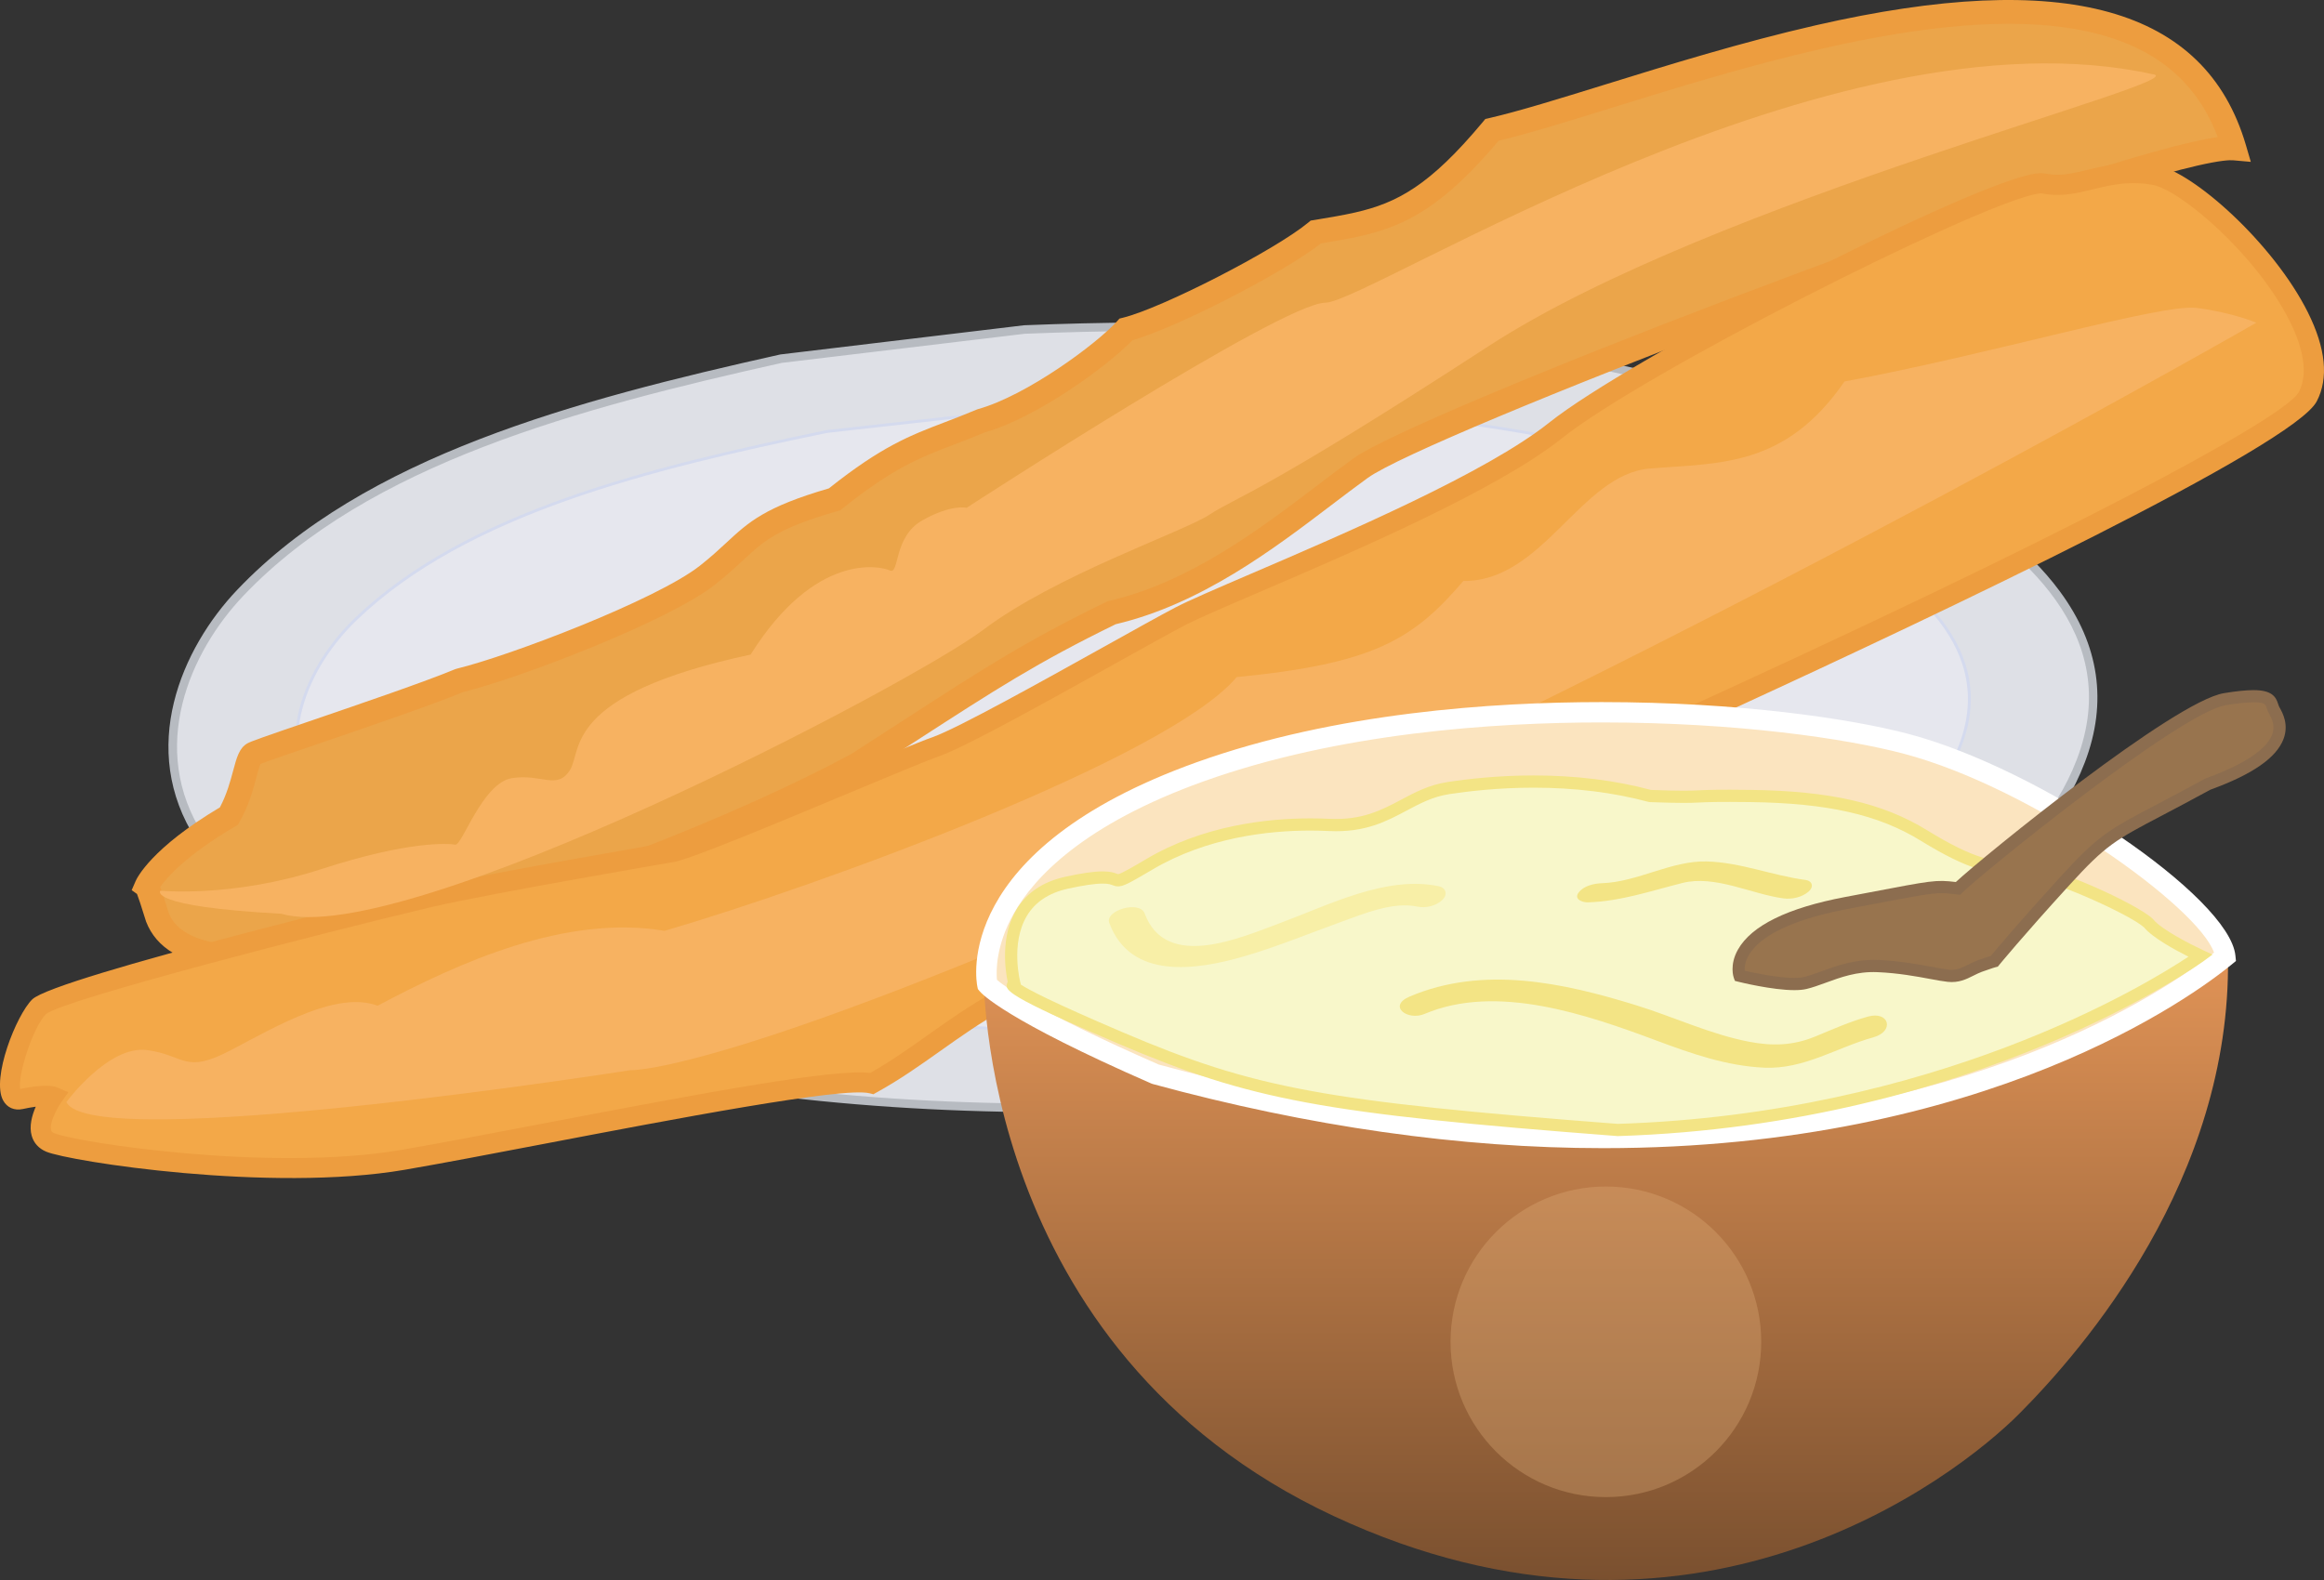 <svg width="150" height="102" viewBox="0 0 150 102" fill="none" xmlns="http://www.w3.org/2000/svg">
<rect x="0" y="0" width="150" height="102" fill="#333333" stroke="none"/>
<path d="M66.116 21.272C89.838 20.325 110.803 22.817 125.135 31.835C129.869 34.815 137.607 40.461 134.307 49.113C131.385 56.776 122.862 60.607 115.162 63.831C88.192 75.126 26.842 75.647 12.905 54.072C9.148 48.254 12.028 41.922 15.522 38.257C23.594 29.786 36.654 26.229 50.41 23.155C55.644 22.527 60.881 21.9 66.116 21.272Z" fill="#DEE0E6"/>
<path d="M72.121 71.751C58.786 72.076 46.372 70.834 36.218 68.161C24.593 65.1 16.672 60.411 12.674 54.221C8.873 48.336 11.725 41.84 15.322 38.066C23.537 29.445 37.131 25.839 50.351 22.886L50.377 22.881L66.105 20.997C67.378 20.946 68.65 20.905 69.887 20.875C94.729 20.27 112.849 23.779 125.281 31.602C127.731 33.144 130.818 35.284 132.956 38.184C135.499 41.631 136.041 45.342 134.565 49.212C131.717 56.678 123.812 60.507 115.269 64.085C104.767 68.483 88.637 71.349 72.121 71.751ZM50.457 23.427C37.324 26.361 23.827 29.94 15.722 38.446C12.262 42.076 9.51 48.307 13.137 53.922C17.004 59.907 25.034 64.647 36.359 67.628C46.463 70.289 58.826 71.523 72.108 71.2C88.56 70.799 104.614 67.949 115.056 63.577C123.485 60.048 131.281 56.277 134.051 49.016C137.15 40.887 130.363 35.451 124.988 32.069C112.651 24.305 94.631 20.824 69.902 21.425C68.671 21.456 67.405 21.496 66.138 21.547L50.457 23.427Z" fill="#B7BBC1"/>
<g style="mix-blend-mode:overlay" opacity="0.4">
<path d="M67.057 26.325C87.721 25.527 105.978 27.479 118.445 34.654C122.564 37.023 129.293 41.517 126.405 48.431C123.845 54.552 116.415 57.625 109.702 60.214C86.191 69.278 32.75 69.803 20.651 52.603C17.388 47.966 19.908 42.907 22.957 39.973C30.003 33.197 41.386 30.335 53.373 27.857C57.934 27.345 62.497 26.835 67.057 26.325Z" fill="#F2F3F9"/>
</g>
<path d="M72.194 66.484C60.593 66.767 49.798 65.799 40.972 63.685C30.889 61.273 24.027 57.561 20.576 52.655C17.318 48.024 19.787 42.894 22.894 39.907C30.035 33.037 41.858 30.142 53.355 27.765L67.046 26.234C68.161 26.19 69.269 26.155 70.345 26.129C91.953 25.603 107.702 28.364 118.491 34.573C123.268 37.322 129.294 41.751 126.489 48.465C124.016 54.383 117.152 57.44 109.735 60.299C100.597 63.822 86.562 66.134 72.194 66.484ZM70.349 26.312C69.274 26.339 68.166 26.373 67.061 26.417L53.384 27.947C41.922 30.318 30.127 33.204 23.021 40.039C19.968 42.975 17.534 48.015 20.726 52.551C24.102 57.349 31.118 61.139 41.015 63.508C49.825 65.616 60.605 66.582 72.189 66.3C86.538 65.952 100.55 63.643 109.669 60.128C117.048 57.284 123.874 54.246 126.32 48.395C129.07 41.815 123.117 37.446 118.4 34.733C107.641 28.541 91.923 25.788 70.349 26.312Z" fill="#D4DAEE"/>
<path d="M9.467 57.197C9.467 57.197 10.276 55.325 14.778 52.684C15.833 50.817 15.841 48.958 16.352 48.669C16.864 48.382 26.427 45.279 29.659 43.929C33.269 43.051 42.756 39.413 45.65 37.139C48.544 34.865 48.392 33.808 53.866 32.236C58.223 28.749 59.889 28.622 63.326 27.166C66.663 26.24 71.3 22.79 72.676 21.267C75.372 20.598 82.75 16.782 84.931 14.977C89.321 14.254 91.722 13.873 96.301 8.385C107.463 5.799 139.007 -8.079 144.203 9.57C139.231 9.131 92.029 27.177 87.819 30.222C83.609 33.265 78.286 38.048 71.748 39.557C65.581 42.566 62.931 44.47 55.317 49.362C42.788 56.12 13.076 66.845 10.16 59.217C9.561 57.264 9.467 57.197 9.467 57.197Z" fill="#EBA54A"/>
<path d="M25.669 61.367C16.196 63.534 10.733 62.905 9.429 59.495L9.413 59.445C9.084 58.376 8.919 57.908 8.843 57.712L8.499 57.467L8.75 56.887C8.842 56.674 9.767 54.757 14.194 52.12C14.641 51.275 14.866 50.434 15.05 49.75C15.277 48.9 15.442 48.285 15.968 47.989C16.206 47.855 17.023 47.569 20.149 46.5C23.234 45.445 27.458 44.002 29.358 43.208L29.474 43.17C32.926 42.331 42.367 38.725 45.168 36.525C45.881 35.965 46.412 35.472 46.882 35.036C48.321 33.701 49.367 32.732 53.5 31.528C56.919 28.809 58.724 28.119 61 27.251C61.631 27.009 62.282 26.76 63.022 26.448L63.118 26.413C66.259 25.542 70.78 22.2 72.097 20.743L72.256 20.566L72.489 20.508C75.027 19.878 82.284 16.153 84.433 14.375L84.596 14.24L84.849 14.2C85.831 14.037 86.681 13.897 87.484 13.713C90.173 13.098 92.28 11.986 95.7 7.884L95.868 7.682L96.124 7.623C98.056 7.175 100.616 6.382 103.581 5.463C107.708 4.184 112.384 2.735 117.204 1.631C133.265 -2.046 142.342 0.48 144.954 9.349L145.276 10.449L144.135 10.348C143.919 10.329 143.33 10.348 141.821 10.693C131.09 13.151 92.06 28.12 88.278 30.854C87.546 31.383 86.782 31.964 85.971 32.579C82.207 35.441 77.528 38.998 72.012 40.297C66.93 42.781 64.293 44.489 59.063 47.873C57.957 48.591 56.849 49.307 55.74 50.02L55.688 50.051C48.575 53.888 35.98 59.005 25.669 61.367ZM10.899 58.96C11.875 61.436 16.994 61.749 25.32 59.843C35.482 57.516 47.895 52.475 54.918 48.69C56.132 47.911 57.219 47.207 58.214 46.563C63.523 43.126 66.186 41.401 71.405 38.854L71.484 38.816L71.571 38.796C76.799 37.59 81.36 34.122 85.025 31.336C85.843 30.715 86.614 30.129 87.361 29.589C91.334 26.717 130.25 11.739 141.472 9.171C142.133 9.02 142.683 8.914 143.14 8.851C141.68 4.977 138.653 2.689 133.914 1.872C129.786 1.159 124.434 1.579 117.553 3.154C112.789 4.245 108.143 5.685 104.043 6.956C101.176 7.845 98.683 8.617 96.731 9.084C93.139 13.343 90.74 14.571 87.834 15.236C87.029 15.419 86.169 15.565 85.26 15.714C82.841 17.614 75.931 21.16 73.093 21.964C71.476 23.638 66.925 26.958 63.585 27.905C62.841 28.22 62.188 28.469 61.558 28.709C59.382 29.541 57.663 30.198 54.354 32.847L54.232 32.944L54.081 32.987C50.182 34.107 49.34 34.888 47.945 36.182C47.452 36.638 46.895 37.154 46.133 37.755C43.15 40.098 33.601 43.761 29.903 44.673C27.934 45.49 23.901 46.869 20.656 47.979C18.996 48.546 17.282 49.131 16.813 49.319C16.739 49.483 16.64 49.852 16.558 50.154C16.351 50.929 16.066 51.991 15.457 53.068L15.353 53.251L15.172 53.356C11.976 55.233 10.741 56.687 10.342 57.257C10.468 57.595 10.64 58.121 10.899 58.96Z" fill="#ED9D3F"/>
<path d="M43.331 55.015C43.331 55.015 31.354 57.06 27.601 57.948C23.848 58.836 3.694 63.845 2.536 64.983C1.376 66.12 -0.313 71.316 1.331 70.96C2.974 70.603 3.419 70.793 3.419 70.793C3.419 70.793 1.773 73.129 3.233 73.749C4.693 74.367 17.434 76.347 26.008 74.876C34.582 73.407 53.737 69.303 56.283 69.947C60.88 67.414 63.903 63.694 70.395 62.523C76.886 61.352 146.569 30.185 148.955 25.61C151.34 21.033 142.114 11.8 138.993 11.28C135.871 10.761 134.168 12.311 131.896 11.845C129.624 11.379 106.075 23.264 100.398 27.793C94.72 32.322 79.253 38.173 76.148 39.804C73.043 41.433 62.836 47.343 60.432 48.194C58.029 49.046 44.967 54.757 43.331 55.015Z" fill="#F3A848"/>
<path d="M56.372 70.641L56.122 70.578C54.429 70.15 43.318 72.276 35.205 73.827C31.767 74.484 28.52 75.106 26.118 75.518C17.442 77.005 4.466 74.977 2.979 74.347C2.503 74.145 2.18 73.791 2.046 73.322C1.871 72.709 2.062 72.009 2.308 71.444C2.026 71.484 1.747 71.534 1.469 71.596C0.926 71.713 0.452 71.505 0.2 71.036C-0.569 69.611 1.056 65.522 2.08 64.518C3.548 63.076 27.214 57.369 27.451 57.315L27.695 57.257C31.663 56.348 43.106 54.392 43.221 54.373C43.252 54.369 43.276 54.363 43.303 54.357C44.524 54.078 49.866 51.846 54.158 50.053C56.916 48.9 59.298 47.904 60.215 47.58C61.817 47.012 67.304 43.955 71.31 41.723C73.221 40.658 74.871 39.738 75.846 39.226C76.719 38.769 78.505 38.002 80.767 37.03C86.809 34.437 95.937 30.517 99.991 27.283C105.113 23.198 125.967 12.432 130.983 11.284C131.449 11.177 131.77 11.153 132.026 11.206C132.763 11.357 133.439 11.266 134.29 11.072C134.453 11.034 134.619 10.994 134.787 10.953C136.001 10.659 137.342 10.345 139.1 10.637C141.531 11.042 146.749 15.733 148.959 20.163C150.117 22.484 150.31 24.417 149.532 25.909C148.026 28.799 125.404 39.532 112.054 45.672C94.703 53.654 74.113 62.516 70.509 63.163C70.208 63.217 69.909 63.279 69.611 63.346C65.814 64.215 63.325 65.98 60.69 67.848C59.404 68.759 58.075 69.702 56.596 70.516L56.372 70.641ZM1.305 70.299C2.892 69.969 3.489 70.115 3.675 70.195L4.412 70.511L3.95 71.167C3.617 71.644 3.178 72.546 3.299 72.965C3.315 73.022 3.345 73.088 3.487 73.149C4.913 73.752 17.447 75.683 25.898 74.234C28.287 73.825 31.53 73.205 34.96 72.549C45.884 70.459 53.885 68.985 56.166 69.266C57.504 68.511 58.739 67.634 59.937 66.786C62.56 64.927 65.272 63.004 69.32 62.078C69.635 62.005 69.956 61.94 70.279 61.882C70.337 61.871 70.4 61.858 70.469 61.843C74.109 61.009 92.52 53.224 111.511 44.49C137.596 32.491 147.674 26.658 148.377 25.308C149.092 23.936 148.455 22.069 147.794 20.744C145.667 16.481 140.738 12.229 138.886 11.921C137.679 11.72 136.707 11.845 135.618 12.095C135.439 12.135 135.265 12.178 135.093 12.219C134.92 12.261 134.75 12.302 134.58 12.341C133.781 12.524 132.836 12.702 131.764 12.482C131.764 12.482 131.643 12.469 131.274 12.553C126.902 13.554 106.106 24.071 100.804 28.3C96.613 31.643 87.386 35.605 81.281 38.225C79.045 39.186 77.278 39.944 76.451 40.378C75.49 40.882 73.847 41.799 71.944 42.859C67.672 45.24 62.356 48.202 60.65 48.807C59.767 49.119 57.4 50.108 54.659 51.253C50.096 53.16 44.922 55.322 43.595 55.626C43.534 55.639 43.48 55.649 43.432 55.658C43.327 55.675 31.919 57.626 27.985 58.526L27.751 58.581C21.088 60.157 4.156 64.518 2.98 65.457C2.113 66.308 1.132 69.46 1.305 70.299Z" fill="#ED9D3F"/>
<path d="M4.286 71.144C4.286 71.144 6.993 67.468 9.481 67.79C11.968 68.113 11.878 69.392 14.941 67.775C18.003 66.158 21.779 63.963 24.375 64.926C29.622 62.139 36.493 59.019 42.895 60.091C52.814 57.197 75.445 48.935 79.82 43.711C88.669 42.849 91.226 41.283 94.449 37.506C99.597 37.557 102.024 30.622 106.475 30.249C110.927 29.876 115.213 30.207 119.05 24.628C128.5 22.877 139.5 19.593 141.778 19.879C144.056 20.165 145.634 20.833 145.634 20.833C145.634 20.833 112.543 39.821 79.849 54.63C47.155 69.44 40.671 69.089 40.671 69.089C40.671 69.089 5.884 74.554 4.286 71.144ZM10.352 57.5C10.352 57.5 15.019 57.967 20.729 56.11C26.44 54.253 28.949 54.459 29.39 54.527C29.831 54.595 31.14 50.542 33.04 50.235C34.939 49.929 35.941 51.014 36.775 49.735C37.608 48.456 36.258 44.874 48.448 42.257C52.614 35.619 56.806 36.538 57.438 36.827C58.07 37.117 57.642 34.652 59.54 33.588C61.437 32.525 62.389 32.784 62.389 32.784C62.389 32.784 82.72 19.562 85.543 19.541C88.365 19.522 118.194 0.236 138.914 4.786C142.187 5.145 110.655 12.864 96.06 22.358C81.465 31.85 79.778 32.095 78.08 33.216C76.382 34.336 68.164 37.108 63.446 40.67C58.727 44.229 26.067 61.305 18.157 58.99C9.397 58.512 10.352 57.5 10.352 57.5Z" fill="#F7B261"/>
<path d="M63.492 62.737C63.492 62.737 62.996 87.096 86.079 97.87C109.163 108.645 126.213 95.407 130.343 91.254C134.471 87.102 144 76.119 143.803 61.825C127.777 62.919 63.492 62.737 63.492 62.737Z" fill="url(#paint0_linear_20005_27347)"/>
<path d="M63.726 63.562C63.726 63.562 61.998 55.367 77.465 49.824C92.931 44.281 114.344 45.726 123.02 48.015C131.698 50.306 143.309 58.541 143.628 61.754C138.726 65.77 115.669 80.552 74.573 69.346C65.013 65.168 63.726 63.562 63.726 63.562Z" fill="#FBE4BF"/>
<path d="M103.481 74.121C94.261 74.121 84.477 72.727 74.4 69.98L74.31 69.948C64.873 65.824 63.356 64.149 63.213 63.971L63.116 63.849L63.084 63.697C63.008 63.339 61.42 54.877 77.243 49.206C86.195 45.998 96.394 45.325 103.373 45.325C112.237 45.325 119.42 46.386 123.188 47.381C131.684 49.623 143.906 57.913 144.282 61.689L144.317 62.039L144.045 62.262C141.628 64.242 128.316 74.121 103.481 74.121ZM74.791 68.725C84.74 71.434 94.393 72.808 103.482 72.808C126.95 72.808 139.861 63.89 142.901 61.496C141.877 58.544 131.221 50.859 122.854 48.651C119.165 47.677 112.112 46.638 103.374 46.638C96.498 46.638 86.46 47.298 77.686 50.442C69.972 53.207 66.762 56.614 65.428 58.984C64.259 61.062 64.297 62.723 64.347 63.254C64.809 63.659 66.959 65.3 74.791 68.725Z" fill="white"/>
<g style="mix-blend-mode:overlay" opacity="0.34">
<path d="M103.649 76.598C109.187 76.598 113.676 81.087 113.676 86.623C113.676 92.161 109.187 96.649 103.649 96.649C98.111 96.649 93.623 92.161 93.623 86.623C93.623 81.087 98.111 76.598 103.649 76.598Z" fill="#DFAD77"/>
</g>
<path d="M65.486 63.562C65.486 63.562 63.974 58.067 68.829 56.99C73.683 55.913 70.594 57.924 74.177 55.802C77.76 53.681 82.07 53.078 85.803 53.255C89.538 53.433 90.735 51.3 93.477 50.879C96.219 50.456 101.377 50.004 106.5 51.388C110.49 51.531 108.511 51.328 113.01 51.388C117.51 51.449 121.096 52.038 124.174 53.934C127.251 55.831 128.556 56.038 130.451 56.141C132.347 56.244 137.77 58.737 138.673 59.6C139.35 60.462 142.034 61.702 142.034 61.702C142.034 61.702 127.77 72.207 104.408 72.949C85.009 71.457 80.69 70.576 72.317 67.005C63.944 63.436 65.486 63.562 65.486 63.562Z" fill="#F8F7CA"/>
<path d="M104.399 73.343L104.378 73.34C85.28 71.872 80.764 71.034 72.163 67.369C64.841 64.247 64.91 63.911 64.991 63.522C64.999 63.477 65.016 63.431 65.041 63.389C64.882 62.625 64.563 60.452 65.61 58.713C66.26 57.632 67.315 56.922 68.744 56.605C69.808 56.369 70.605 56.254 71.177 56.254C71.68 56.254 71.92 56.344 72.079 56.404C72.109 56.416 72.156 56.432 72.165 56.432C72.338 56.432 73.286 55.872 73.977 55.462C77.65 53.288 81.767 52.832 84.573 52.832C84.987 52.832 85.409 52.841 85.823 52.861C87.917 52.96 89.195 52.285 90.426 51.632C91.313 51.159 92.231 50.671 93.418 50.488C94.684 50.293 96.678 50.061 98.987 50.061C101.7 50.061 104.247 50.375 106.56 50.995C107.522 51.031 108.195 51.046 108.677 51.046C109.091 51.046 109.342 51.034 109.632 51.021C110.194 50.995 110.863 50.964 113.017 50.993C118.13 51.062 121.527 51.841 124.381 53.597C127.462 55.496 128.703 55.651 130.473 55.747C132.469 55.856 137.945 58.359 138.946 59.316L138.983 59.356C139.491 60.003 141.477 61.01 142.201 61.344L142.805 61.623L142.268 62.019C142.125 62.124 127.636 72.605 104.421 73.343L104.399 73.343ZM65.896 63.568C66.352 63.868 67.808 64.656 72.471 66.644C80.967 70.265 85.448 71.095 104.416 72.554C124.862 71.9 138.426 63.636 141.253 61.76C140.396 61.331 138.927 60.533 138.383 59.868C137.479 59.04 132.162 56.628 130.429 56.535C128.528 56.431 127.144 56.228 123.967 54.27C121.244 52.592 117.965 51.849 113.005 51.781C110.885 51.753 110.219 51.783 109.668 51.808C109.368 51.822 109.109 51.834 108.676 51.834C108.177 51.834 107.481 51.817 106.486 51.782L106.398 51.768C104.142 51.159 101.647 50.85 98.986 50.85C96.727 50.85 94.777 51.078 93.537 51.267C92.481 51.43 91.662 51.865 90.794 52.327C89.473 53.03 88.104 53.759 85.785 53.649C85.383 53.63 84.975 53.619 84.572 53.619C81.865 53.619 77.897 54.057 74.377 56.141C72.826 57.058 72.495 57.221 72.164 57.221C72.012 57.221 71.901 57.178 71.802 57.141C71.683 57.096 71.536 57.042 71.176 57.042C70.669 57.042 69.908 57.154 68.913 57.374C67.704 57.643 66.818 58.229 66.283 59.119C65.19 60.936 65.858 63.431 65.865 63.456L65.896 63.568Z" fill="#F3E485"/>
<path d="M112.276 62.992C112.276 62.992 111.1 59.82 119.168 58.292C124.947 57.2 124.866 57.169 126.373 57.354C127.544 56.184 140.415 45.66 143.603 45.137C146.791 44.613 146.512 45.277 146.736 45.764C146.961 46.25 148.709 48.372 142.506 50.619C136.531 53.882 136.335 53.52 133.266 56.883C130.198 60.247 128.725 62.052 128.725 62.052C128.725 62.052 128.475 62.113 127.785 62.365C127.092 62.617 126.604 63.083 125.747 62.992C124.891 62.9 123.219 62.451 121.205 62.365C119.189 62.279 117.717 63.176 116.505 63.461C115.295 63.747 112.276 62.992 112.276 62.992Z" fill="#98744E"/>
<path d="M115.811 63.92C114.381 63.92 112.27 63.397 112.181 63.374L111.979 63.324L111.907 63.129C111.895 63.096 111.61 62.299 112.175 61.301C113.049 59.752 115.378 58.61 119.096 57.907L120.518 57.638C124.744 56.833 124.934 56.786 126.237 56.941C128.09 55.221 140.329 45.276 143.54 44.749C144.346 44.616 144.972 44.552 145.453 44.552C146.657 44.552 146.899 44.998 147.043 45.455C147.059 45.503 147.073 45.552 147.095 45.599C147.108 45.627 147.128 45.662 147.15 45.703C147.327 46.022 147.739 46.77 147.39 47.701C146.933 48.919 145.388 49.99 142.67 50.979C141.423 51.659 140.418 52.187 139.61 52.613C136.496 54.248 135.935 54.543 133.557 57.15C130.532 60.465 129.044 62.284 129.03 62.301L128.947 62.404L128.818 62.435C128.817 62.435 128.571 62.498 127.919 62.736C127.734 62.804 127.563 62.89 127.382 62.98C126.913 63.215 126.422 63.463 125.706 63.384C125.412 63.352 125.034 63.283 124.597 63.202C123.72 63.038 122.519 62.816 121.189 62.76C119.859 62.699 118.778 63.099 117.826 63.448C117.395 63.605 116.987 63.754 116.596 63.846C116.383 63.896 116.125 63.92 115.811 63.92ZM112.613 62.668C113.202 62.803 114.746 63.132 115.811 63.132C116.061 63.132 116.264 63.114 116.416 63.078C116.761 62.997 117.148 62.855 117.557 62.708C118.525 62.354 119.74 61.91 121.223 61.972C122.608 62.031 123.841 62.26 124.741 62.426C125.162 62.505 125.526 62.571 125.79 62.6C126.275 62.653 126.619 62.48 127.028 62.275C127.221 62.178 127.422 62.078 127.649 61.996C128.089 61.835 128.356 61.749 128.498 61.707C128.845 61.288 130.325 59.523 132.975 56.619C135.446 53.91 136.1 53.565 139.243 51.916C140.054 51.489 141.065 50.958 142.318 50.273L142.372 50.248C145.452 49.133 146.399 48.096 146.652 47.424C146.874 46.833 146.615 46.364 146.46 46.083C146.432 46.032 146.405 45.98 146.379 45.928C146.345 45.85 146.316 45.771 146.292 45.69C146.222 45.472 146.181 45.34 145.452 45.34C145.021 45.34 144.421 45.402 143.666 45.525C140.662 46.019 127.808 56.475 126.651 57.631L126.516 57.767L126.325 57.745C125.905 57.692 125.633 57.661 125.327 57.661C124.605 57.661 123.612 57.85 120.664 58.411L119.242 58.68C114.907 59.501 113.379 60.769 112.859 61.689C112.619 62.112 112.596 62.464 112.613 62.668Z" fill="#8C6D4F"/>
<path d="M71.597 59.581C72.979 63.299 77.258 62.625 80.325 61.73C82.441 61.114 84.484 60.264 86.555 59.517C88.02 58.989 89.893 58.193 91.483 58.528C92.028 58.642 92.689 58.485 93.097 58.095C93.444 57.762 93.349 57.316 92.86 57.213C89.475 56.501 85.739 58.435 82.653 59.578C80.055 60.541 75.257 62.68 73.88 58.97C73.559 58.107 71.296 58.771 71.597 59.581Z" fill="#F8EFA7"/>
<path d="M91.946 65.456C96.613 63.478 102.433 65.503 106.918 67.176C109.17 68.017 111.456 68.821 113.88 68.926C116.45 69.038 118.532 67.628 120.915 66.966C122.298 66.582 121.944 65.244 120.558 65.63C119.38 65.955 118.275 66.457 117.148 66.919C115.72 67.506 114.373 67.539 112.875 67.248C110.376 66.764 108.027 65.645 105.603 64.896C100.876 63.432 95.732 62.322 90.994 64.33C89.537 64.947 90.85 65.921 91.946 65.456ZM102.49 58.254C104.604 58.186 106.552 57.516 108.585 57.003C110.696 56.471 113.024 57.716 115.113 57.998C115.662 58.071 116.298 57.927 116.727 57.565C117.076 57.271 117.003 56.87 116.525 56.806C114.377 56.516 112.368 55.68 110.183 55.613C107.884 55.542 105.703 56.944 103.393 57.017C102.878 57.035 102.209 57.184 101.884 57.629C101.568 58.059 102.149 58.264 102.49 58.254Z" fill="#F3E485"/>
<defs>
<linearGradient id="paint0_linear_20005_27347" x1="103.649" y1="61.825" x2="103.649" y2="102" gradientUnits="userSpaceOnUse">
<stop stop-color="#E09356"/>
<stop offset="1" stop-color="#7A502F"/>
</linearGradient>
</defs>
</svg>
